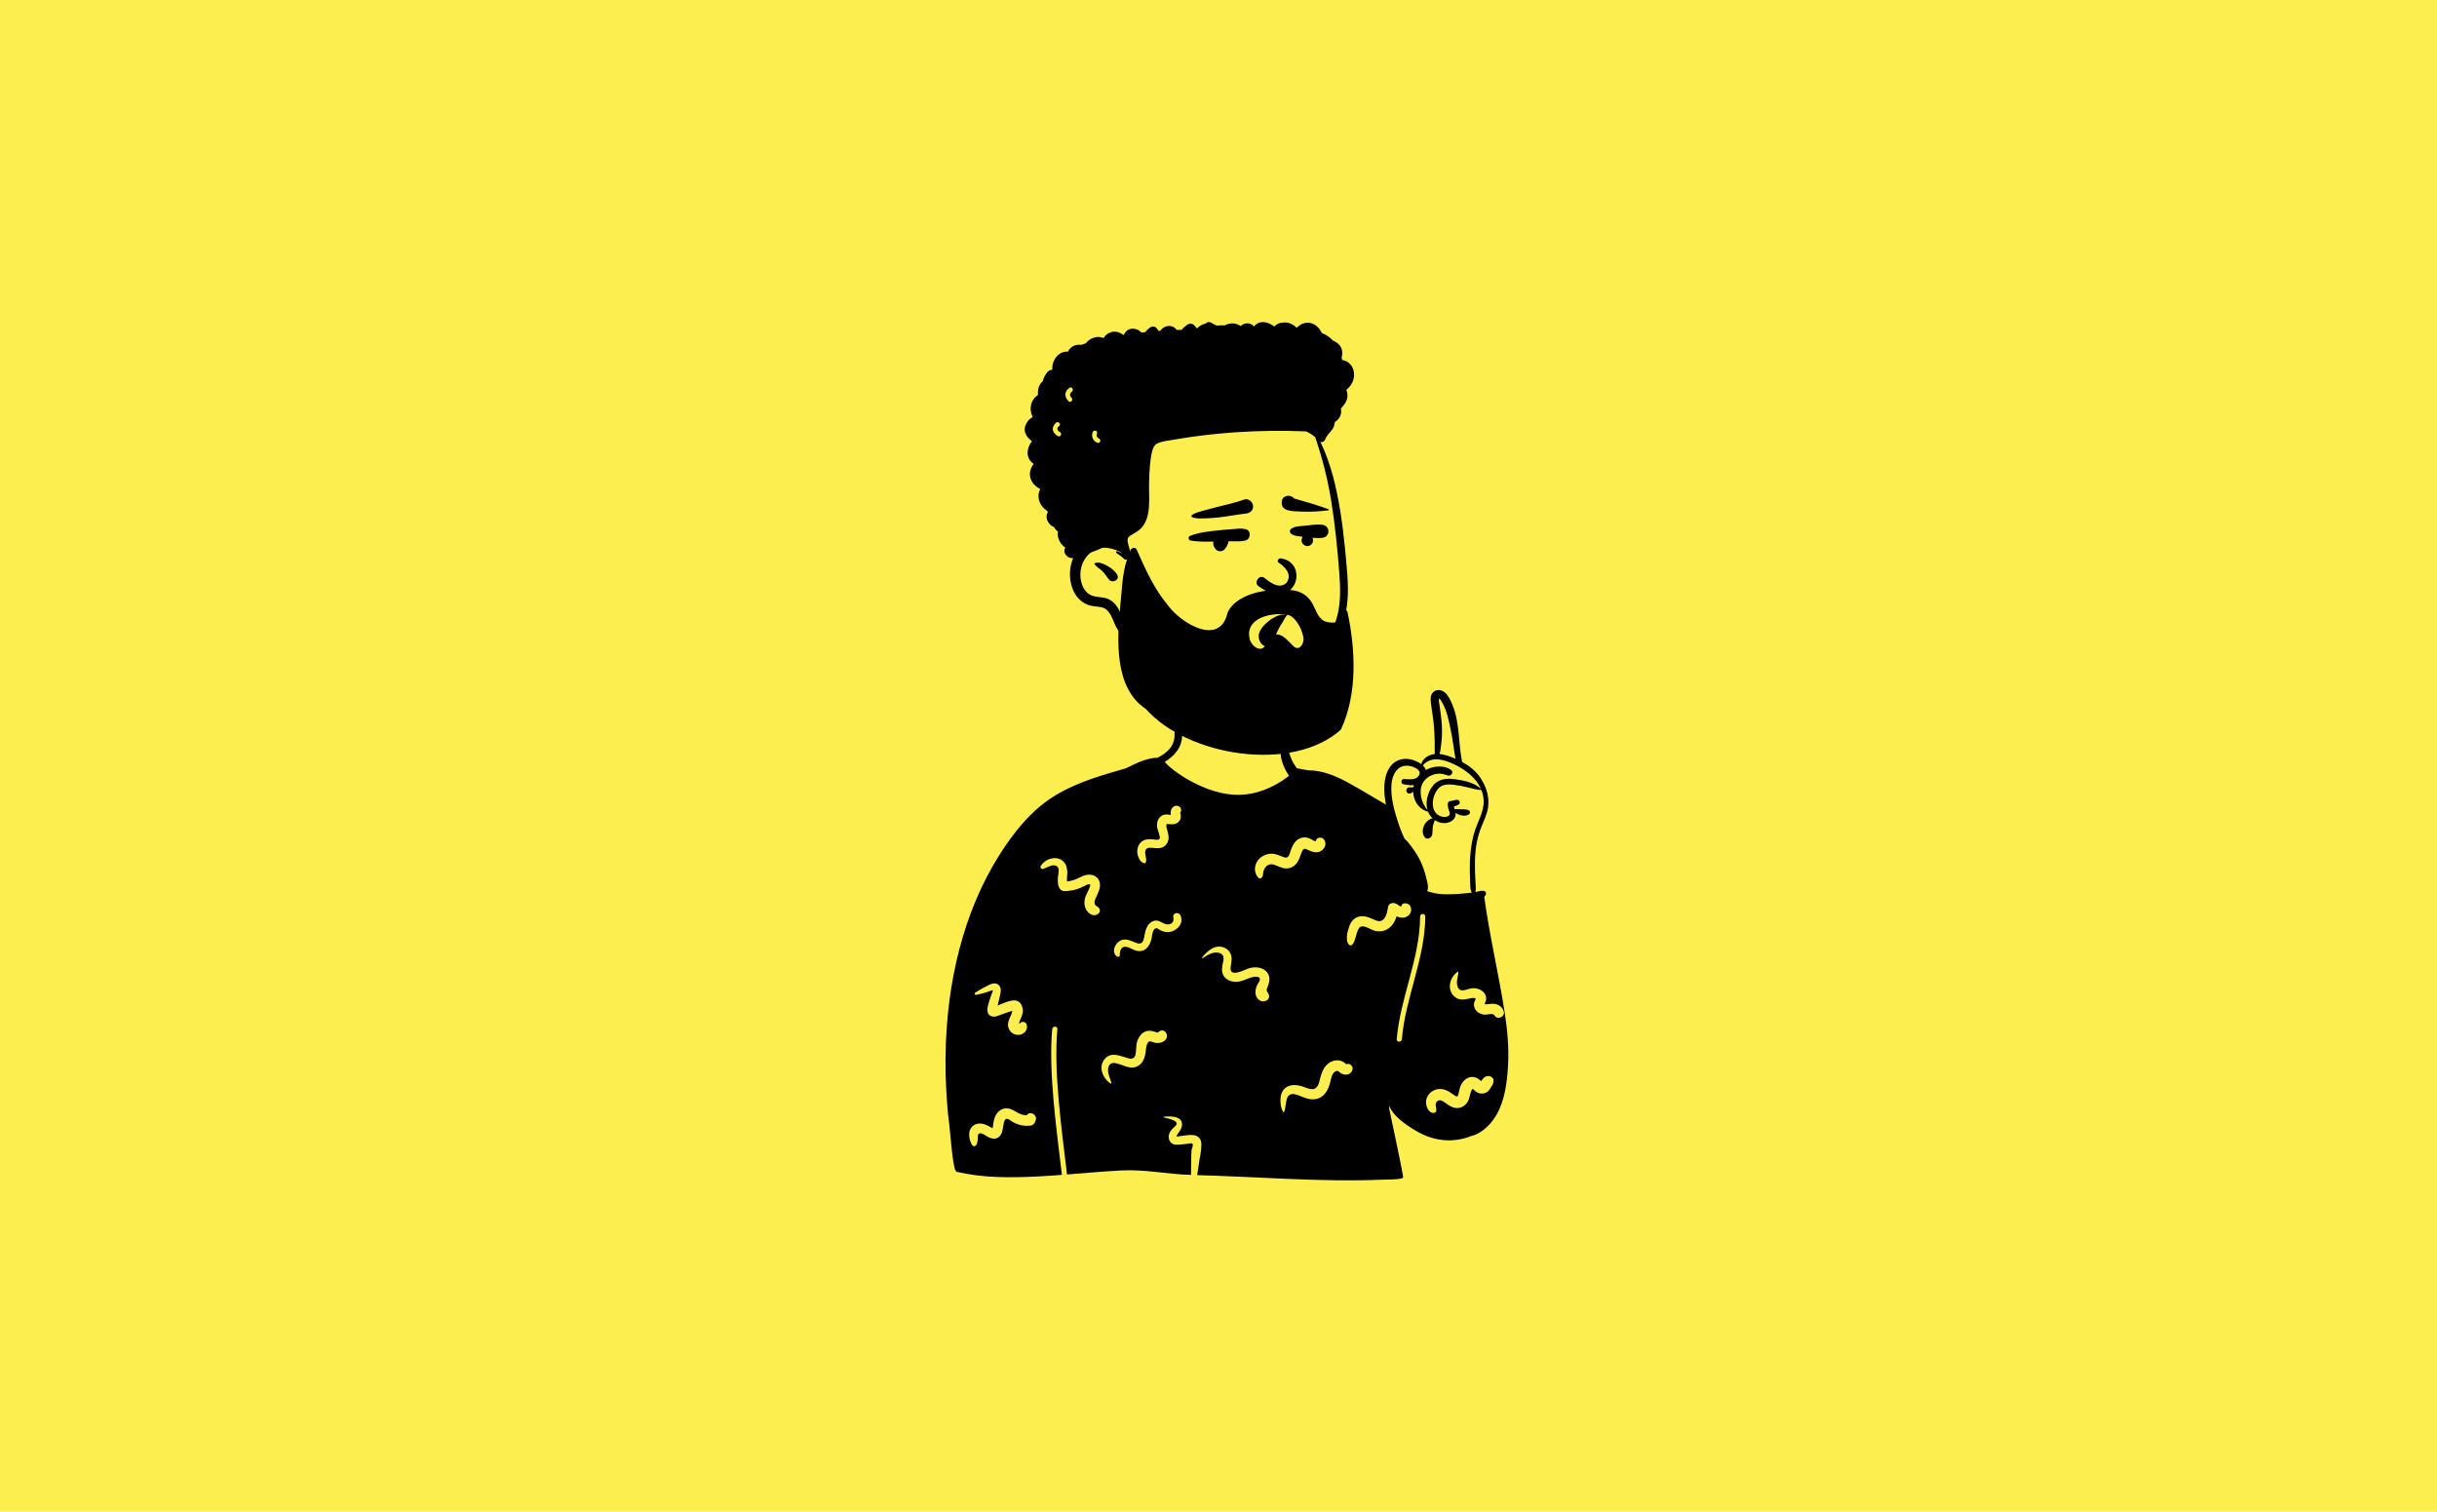 <svg width="798" height="495" viewBox="0 0 798 495" fill="none" xmlns="http://www.w3.org/2000/svg">
<rect width="798" height="495" fill="#FDEE50"/>
<path fill-rule="evenodd" clip-rule="evenodd" d="M394.793 105.952C395.487 105.166 396.555 105.436 397.204 106.057C397.626 106.181 398.035 106.366 398.422 106.611C399.295 106.499 400.21 106.499 401.067 106.531C401.275 106.414 401.497 106.31 401.74 106.221C403.471 105.589 405.004 105.91 406.269 106.757C406.878 106.181 407.647 105.82 408.629 105.874C409.506 105.923 410.131 106.336 410.667 106.879C411.201 106.109 412.064 105.56 413.14 105.484C414.643 105.377 416.088 105.979 417.286 106.912C417.983 106.112 418.935 105.652 419.995 105.648C420.692 105.521 421.429 105.571 422.094 105.772C423.059 106.064 423.907 106.61 424.583 107.318C425.651 106.296 426.959 105.56 428.467 105.667C430.418 105.808 432.036 107.243 432.788 109.008C434.109 109.537 435.328 110.291 436.348 111.366C436.402 111.423 436.454 111.482 436.508 111.542C437.057 111.744 437.574 112.031 438.03 112.409C439.472 113.609 439.793 115.344 439.316 117.045C439.383 117.317 439.44 117.594 439.492 117.871C440.842 118.076 442.069 118.855 442.767 120.123C443.721 121.864 443.533 124.158 442.499 125.819C442.055 126.534 441.491 127.136 440.857 127.663C441.574 129.29 441.23 131.231 440.074 132.547C439.793 133 439.447 133.41 439.058 133.78C439.488 135.462 438.724 137.197 437.2 138.096L437.07 138.422C437.048 138.476 437.026 138.53 437.003 138.584C436.986 138.653 436.965 138.72 436.945 138.787C436.909 139.384 436.712 139.97 436.322 140.522C435.522 141.653 434.532 142.39 434.007 143.71L433.954 143.849C433.728 144.474 432.999 144.914 432.378 144.722C435.828 151.802 437.636 159.681 438.878 167.403C439.497 171.255 439.975 175.12 440.363 179L440.743 182.864C441.077 186.299 441.374 189.745 441.376 193.191C441.381 200.986 439.15 208.484 434.361 214.688C429.832 220.552 423.423 224.801 416.183 226.475C408.708 228.201 399.939 227.521 393.235 223.57C391.259 222.409 392.99 219.615 395.002 220.549C398.808 222.32 402.677 223.635 406.897 223.929C411.011 224.218 415.134 223.704 419.035 222.359C425.488 220.132 430.98 215.466 434.51 209.657C436.249 206.793 437.508 203.686 438.178 200.403C439.012 196.31 438.887 192.08 438.58 187.936L438.559 187.653C437.953 179.668 437.154 171.633 435.863 163.727C434.721 156.735 432.966 149.886 430.688 143.187C429.796 142.402 428.797 141.753 427.729 141.259C419.906 140.933 412.068 141.028 404.255 141.567C397.592 142.03 390.961 142.814 384.38 143.956L383.675 144.079C382.218 144.339 380.6 144.487 379.227 145.073C378.05 145.578 377.573 146.547 377.276 147.738C376.529 150.752 376.415 154.05 376.289 157.141C376.165 160.161 376.445 163.207 376.202 166.218C375.997 168.738 375.351 171.316 373.484 173.139C372.507 174.093 371.304 174.614 370.176 175.339C369.447 175.806 369.138 176.288 369.232 177.153C369.434 179.047 370.961 181.433 369.246 183.055C368.945 183.339 368.423 183.376 368.126 183.055C367.419 182.286 366.441 181.7 365.603 181.079C365.252 180.822 365.543 180.323 365.942 180.501C366.466 180.736 367 181.013 367.547 181.255C366.34 180.261 364.623 179.774 363.194 179.485C362.474 179.341 361.717 179.299 360.967 179.366C360.413 179.631 359.847 179.875 359.28 180.115C358.561 180.417 357.833 180.691 357.101 180.951C354.561 183.02 353.349 186.385 353.878 189.676C354.167 191.492 355.006 193.468 356.587 194.529C358.459 195.785 360.967 195.245 362.991 196.178C364.885 197.05 366.038 198.813 366.902 200.638L367.261 201.397C368.063 203.079 368.886 204.716 369.981 206.247C371.248 208.02 372.799 209.612 374.491 210.979C375.311 211.641 376.186 212.236 377.09 212.778L377.338 212.925C378.253 213.461 378.908 213.973 378.97 215.108C378.99 215.503 378.74 215.864 378.419 216.069C377.033 216.947 375.655 215.849 374.503 215.083C373.259 214.257 372.069 213.328 370.968 212.314C368.875 210.391 367.065 208.106 365.672 205.627C364.611 203.738 364.007 201.08 362.33 199.617C361.306 198.724 359.859 198.717 358.58 198.553C357.39 198.4 356.265 198.153 355.206 197.567C350.9 195.176 349.683 189.389 350.704 184.916C350.878 184.162 351.12 183.428 351.419 182.721C349.816 182.988 348.016 181.332 348.666 179.66C348.716 179.534 348.773 179.416 348.827 179.294C347.771 178.6 346.937 177.547 346.541 176.169C346.339 175.457 346.309 174.738 346.415 174.043C345.903 173.7 345.48 173.227 345.208 172.646C344.357 172.253 343.603 171.665 343.153 170.825C342.529 169.665 342.608 168.597 343.083 167.635C343.017 167.514 342.952 167.391 342.89 167.264C341.146 166.159 339.929 164.255 340.068 162.144C340.113 161.445 340.286 160.814 340.553 160.246C340.53 160.174 340.508 160.1 340.488 160.028C339.029 159.286 337.822 158.068 337.391 156.441C336.961 154.804 337.468 153.172 338.482 151.916C336.998 150.831 336.105 149.316 336.647 147.024C336.867 146.092 337.31 145.244 337.909 144.529C337.906 144.507 337.901 144.485 337.896 144.462L337.757 144.355C335.925 142.91 334.872 141.068 335.996 138.803C336.501 137.785 337.221 137.075 338.067 136.608L338.109 136.475C337.503 135.177 337.297 133.735 337.716 132.22C338.057 130.971 338.866 129.977 339.9 129.318C339.83 128.759 339.84 128.163 339.952 127.517C340.137 126.427 340.679 125.476 341.471 124.801C341.5 124.657 341.537 124.516 341.579 124.375C341.846 123.513 342.346 122.576 342.925 121.881C343.402 121.305 343.937 121.094 344.59 121.072C344.55 120.541 344.577 120.002 344.686 119.455C345.02 117.77 346.094 116.185 347.684 115.465C348.337 115.171 349.025 115.085 349.688 115.156C350.252 113.969 351.353 113.109 352.706 112.924C353.232 112.85 353.722 112.854 354.172 112.921C354.427 112.802 354.692 112.696 354.969 112.6C355.152 112.535 355.337 112.476 355.523 112.417C356.149 111.641 356.973 111.02 357.935 110.647C359.045 110.214 360.176 110.258 361.178 110.622L361.497 110.555C361.996 109.69 362.793 109.02 364.017 108.716C365.407 108.372 366.835 108.852 367.928 109.725C367.933 109.725 367.938 109.725 367.945 109.722C368.517 108.444 369.494 107.554 371.134 107.616C372.155 107.655 373.078 108.162 373.79 108.884C374.186 108.834 374.582 108.79 374.98 108.746C375.401 108.253 375.868 107.794 376.385 107.381C377.231 106.703 378.332 106.758 378.955 107.712C379.091 107.92 379.217 108.13 379.344 108.34L379.915 108.3C380.588 107.393 381.506 106.78 382.762 106.731C383.915 106.684 384.736 107.247 385.362 108.036C385.872 108.024 386.384 108.014 386.896 108.006C387.492 107.316 388.194 106.708 388.996 106.204C389.609 105.818 390.514 105.95 391.012 106.464C391.347 106.813 391.66 107.178 391.951 107.556C392.7 106.716 393.712 106.163 394.793 105.952ZM358.387 184.459C359.543 183.801 361.096 184.513 362.214 185.072C363.577 185.752 364.93 186.778 365.764 188.064C366.899 189.814 364.23 191.228 363.035 189.658C362.301 188.692 361.714 187.718 360.824 186.872C360.01 186.096 358.83 185.577 358.363 184.553C358.345 184.518 358.35 184.479 358.387 184.459ZM359.2 141.973L359.221 141.911C359.55 141.013 358.116 140.626 357.79 141.516C357.296 142.867 357.866 144.334 359.2 144.917C359.57 145.079 359.992 145.023 360.215 144.651C360.402 144.339 360.315 143.797 359.949 143.637C359.198 143.309 358.947 142.729 359.2 141.973ZM346.847 139.461C347.565 138.828 346.512 137.782 345.797 138.413C345.131 139 344.637 139.799 344.765 140.717C344.896 141.653 345.602 142.314 346.375 142.781C347.194 143.277 347.941 141.994 347.124 141.5L347.033 141.444C346.69 141.231 346.288 140.939 346.23 140.52C346.168 140.075 346.545 139.728 346.847 139.461ZM350.922 128.294L350.973 128.256C351.744 127.706 351.003 126.419 350.223 126.975C349.509 127.485 348.935 128.148 348.875 129.062C348.816 129.95 349.268 130.72 349.86 131.344C350.517 132.039 351.566 130.989 350.909 130.296C350.27 129.62 350.145 128.882 350.922 128.294Z" fill="black"/>
<path fill-rule="evenodd" clip-rule="evenodd" d="M421.301 201.098C421.472 201.052 421.624 201.282 421.481 201.408C420.899 201.924 420.529 202.887 420.104 203.543C419.7 204.167 419.31 204.784 418.955 205.437C418.556 206.169 418.172 206.899 417.861 207.673L417.8 207.829C417.893 208.05 417.966 208.268 418.019 208.411L418.035 208.452C418.564 209.804 417.452 211.307 416.198 211.685C414.052 212.332 412.211 210.571 412.16 208.476C412.12 206.829 413.237 205.361 414.373 204.272C415.366 203.319 416.478 202.508 417.722 201.914C418.271 201.653 418.841 201.433 419.437 201.306C420.046 201.177 420.704 201.259 421.301 201.098ZM417.258 207.068C417.415 207.143 417.549 207.324 417.662 207.535C417.606 207.356 417.489 207.178 417.258 207.068ZM418.6 184.177C420.468 185.312 423.314 187.958 421.305 190.771C418.939 193.252 415.534 190.408 413.856 189.121C412.3 188.124 410.551 190.688 411.995 191.852C424.121 200.825 429.043 184.474 419.545 182.843C418.499 182.663 418.111 183.826 418.6 184.177ZM403.245 173.28L403.575 173.253C405.007 173.127 406.456 172.934 407.868 173.258C409.765 173.693 409.625 176.451 407.868 176.958C406.319 177.405 404.603 177.211 403.004 177.227C402.752 177.229 402.501 177.236 402.25 177.24C402.2 177.837 402.004 178.353 401.704 178.867C401.489 179.237 401.214 179.587 400.944 179.916C400.302 180.695 398.787 180.678 398.139 179.916C397.66 179.351 397.278 178.702 397.272 177.939C397.27 177.743 397.294 177.535 397.341 177.331L396.468 177.347C394.332 177.379 392.18 177.365 390.083 177.025C389.337 177.18 388.726 175.834 389.756 175.432C392.555 174.337 395.683 174.015 398.653 173.687C400.18 173.518 401.715 173.401 403.245 173.28ZM427.094 172.15L427.17 172.142C429.022 171.952 431.064 171.624 432.92 171.813C435.692 172.095 435.687 175.839 432.92 176.119C431.905 176.222 430.835 176.172 429.768 176.074C430.313 177.23 429.666 178.612 428.352 178.788C427.13 178.952 425.865 177.766 426.265 176.494L426.284 176.437C426.362 176.217 426.432 175.97 426.516 175.726L426.074 175.689C424.753 175.572 422.919 175.334 422.433 174.291C422.286 173.977 422.32 173.686 422.546 173.417C423.472 172.315 425.755 172.279 427.094 172.15ZM407.395 163.576C408.735 163.09 410.129 164.229 410.303 165.513C410.503 166.992 409.435 167.966 408.082 168.143L408.014 168.151C405.027 168.48 402.062 169.081 399.071 169.421C397.713 169.575 396.344 169.677 394.977 169.713L393.999 169.735C392.802 169.765 391.517 169.793 390.411 169.38L390.416 169.373C390.122 169.288 389.987 168.865 390.314 168.633C391.491 167.801 393.078 167.487 394.448 167.092C395.826 166.694 397.214 166.327 398.606 165.983C401.528 165.26 404.563 164.604 407.395 163.576ZM419.76 163.922C420.115 162.05 422.768 161.85 423.742 163.212C424.372 163.428 425.296 163.653 425.868 163.823C426.865 164.118 427.862 164.412 428.862 164.696C430.932 165.286 432.953 166.033 434.988 166.729C435.198 166.801 435.14 167.067 434.939 167.094C432.098 167.463 429.304 167.635 426.446 167.517L425.86 167.49C423.342 167.392 419.066 167.58 419.76 163.922Z" fill="black"/>
<path fill-rule="evenodd" clip-rule="evenodd" d="M469.271 226.653C470.378 225.565 472.138 225.836 473.218 226.803C474.316 227.786 474.977 229.331 475.542 230.663C478.073 236.65 477.483 243.206 478.763 249.471C481.106 250.737 483.221 252.389 484.719 254.613C486.994 257.99 488.074 261.924 486.933 265.926C486.344 267.998 485.342 269.917 484.628 271.944C483.865 274.101 483.399 276.344 483.175 278.622C482.955 280.858 482.925 283.107 482.989 285.352C483.023 286.514 483.084 287.675 483.145 288.835C483.2 289.875 483.384 290.96 483.136 291.979L483.105 292.096C483.202 292.081 483.297 292.062 483.392 292.041C484.208 291.859 484.926 291.576 485.777 291.688C486.441 291.775 486.785 292.328 486.504 292.954C486.382 293.226 486.219 293.455 486.023 293.649C487.734 306.309 490.723 318.766 492.69 331.386C493.582 337.111 494.125 342.854 493.818 348.651L493.786 349.226C493.474 354.548 492.706 360.414 490.003 365.069C488.739 367.248 487.003 369.182 484.899 370.574C483.935 371.213 482.902 371.711 481.78 371.961C475.966 374.277 469.818 373.709 464.336 370.646C461.87 369.27 459.411 367.666 457.398 365.675C456.42 364.707 455.476 363.475 454.896 362.129C454.899 362.431 454.844 362.74 454.905 363.038L455.027 363.627C455.94 368.002 459.42 384.17 459.466 385.527C459.491 386.26 453.33 386.242 452.661 386.264L452.642 386.265C442.663 386.681 432.677 386.459 422.703 386.046L421.915 386.014C412.243 385.604 401.717 385.053 392.033 384.771L392.053 384.609C392.169 383.739 392.734 379.87 392.796 379.573L392.799 379.563C393.073 378.457 393.602 375.015 393.324 373.873C392.606 370.933 389.372 371.604 387.096 371.916L386.616 371.979C386.248 372.03 385.352 372.161 385.36 372.17C385.118 371.918 385.693 371.203 385.835 371.012L385.949 370.854C386.56 369.998 387.113 369.109 387.053 368.006C386.906 365.312 383.057 365.464 381.166 365.651C381.032 365.664 380.978 365.872 381.132 365.903L381.505 365.981C382.705 366.239 385.37 366.895 385.309 367.889C385.275 368.453 384.675 368.869 384.308 369.224C383.903 369.616 383.501 370.038 383.202 370.52C382.628 371.446 382.497 372.696 383.066 373.66C383.721 374.772 384.885 374.902 386.05 374.801L386.116 374.795C386.372 374.771 386.629 374.746 386.885 374.721L388.423 374.571C388.804 374.534 390.028 374.213 390.385 374.434C390.892 374.748 390.283 376.138 390.168 376.596L390.162 376.628C390.064 377.291 390.005 384.237 389.995 384.696C382.449 384.521 374.902 382.842 367.356 383.236C361.361 383.55 355.382 384.091 349.398 384.561L349.247 383.276C347.589 369.284 344.988 350.821 346.236 336.981C346.334 335.897 344.643 335.904 344.546 336.981C343.256 351.292 346.08 370.517 347.724 384.69C345.176 384.884 342.628 385.06 340.077 385.194L339.426 385.227C330.745 385.661 321.784 385.687 313.288 383.695C313.026 383.634 312.937 383.372 312.992 383.154C312.908 383.203 312.781 383.175 312.745 383.057C311.755 379.793 311.253 371.483 310.804 367.887L310.774 367.652C310.313 364.158 310.049 360.624 309.859 357.109C309.475 350.078 309.521 343.038 310.041 336.014C311.695 313.613 318.282 290.982 332.108 272.979C335.45 268.627 339.255 264.646 343.82 261.566C348.299 258.544 353.323 256.416 358.421 254.687C361.791 253.543 365.213 252.565 368.636 251.588C368.766 251.524 368.895 251.46 369.025 251.397L369.221 251.303C370.438 250.726 371.636 250.094 372.882 249.581L373.158 249.468C374.964 248.744 377.069 248.102 379.024 248.124C382.191 246.529 384.851 244.117 384.593 240.249C384.487 238.66 386.98 238.662 387.069 240.249C387.301 244.472 384.701 247.467 381.386 249.477L381.402 249.493L381.418 249.511C381.935 250.098 382.489 250.644 383.087 251.151C386.666 254.199 391.193 256.729 395.718 258.394C401.027 260.349 406.332 260.934 411.823 259.354C414.694 258.527 417.405 257.253 419.896 255.604C420.656 255.101 421.385 254.562 422.084 253.985C421.423 253.081 420.895 252.106 420.451 251.073C419.56 248.993 418.823 246.176 419.733 243.98C419.957 243.439 420.846 243.105 421.157 243.794C422.013 245.679 422.37 247.716 423.367 249.56C423.747 250.261 424.184 250.927 424.675 251.555C424.675 251.588 428.418 252.229 428.418 252.229C432.944 252.227 437.205 253.966 441.208 256.139C443.575 257.423 445.901 258.789 448.22 260.157L452.752 262.832C453.086 263.029 453.46 263.219 453.834 263.422C453.396 261.262 453.183 259.06 453.327 256.876C453.544 253.584 454.825 249.982 458.215 248.809C459.819 248.253 461.674 248.424 463.231 249.042C463.949 249.327 464.731 249.705 465.399 250.21C465.722 248.756 467.084 247.666 468.453 247.184C468.897 247.027 469.351 246.928 469.812 246.879C469.798 246.646 469.797 246.41 469.8 246.167L469.803 245.983C469.825 244.905 469.816 243.828 469.793 242.752C469.751 240.712 469.654 238.715 469.446 236.682C469.274 234.999 468.973 233.335 468.75 231.659L468.658 230.938C468.47 229.518 468.154 227.75 469.271 226.653ZM333.142 364.282L332.764 364.058C331.527 363.327 330.252 362.654 328.754 362.992C327.326 363.314 326.313 364.474 325.781 365.78C325.53 366.398 325.398 367.02 325.301 367.678C325.247 368.046 325.21 368.418 325.145 368.784L325.124 368.898C325.095 369.044 325.05 369.247 325.009 369.424C324.619 369.252 324.227 368.98 323.908 368.819L323.651 368.689C323.048 368.389 322.42 368.103 321.763 367.964C320.338 367.662 318.758 368.098 317.944 369.375C317.247 370.466 317.262 371.753 317.528 372.976L317.547 373.061C317.663 373.569 318.26 375.602 319.129 375.306C319.973 375.017 320.086 373.893 320.15 373.145L320.155 373.073C320.184 372.509 320.072 371.323 320.711 371.109C321.509 370.841 323.046 372.064 323.741 372.383C324.984 372.954 326.35 373.123 327.362 372.012C328.269 371.015 328.345 369.557 328.58 368.293L328.641 367.975C328.765 367.333 329.006 366.308 329.716 366.333C330.297 366.355 330.934 366.957 331.412 367.242C331.94 367.557 332.489 367.82 333.062 368.044C334.399 368.567 335.885 368.734 337.308 368.58C338.132 368.491 338.669 368.097 338.96 367.322C339.059 367.094 339.134 366.859 339.186 366.616C339.648 364.88 337.124 363.641 336.194 365.194C335.12 365.154 334.121 364.864 333.142 364.282ZM488.443 352.674C487.674 352.125 486.629 352.243 485.941 352.862L485.9 352.9C485.71 353.085 485.28 353.564 485.002 353.985L484.915 353.918C484.901 353.907 484.887 353.896 484.874 353.885L484.836 353.854C484.268 353.373 483.673 352.933 482.941 352.736C481.035 352.224 479.302 353.501 478.469 355.138C478.074 355.915 477.905 356.717 477.708 357.555L477.691 357.632C477.612 358.022 477.509 358.814 477.167 359.007C477.041 359.078 476.756 358.938 476.474 358.775C475.83 358.403 475.252 357.929 474.621 357.538C473.141 356.619 471.459 356.239 469.797 356.902C468.151 357.557 466.972 359.104 466.945 360.907C466.924 362.235 467.814 364.554 469.488 364.392C469.823 364.36 470.254 364.153 470.309 363.767C470.453 362.741 469.644 361.48 470.572 360.633C471.469 359.814 472.398 360.503 473.21 361.071L473.791 361.479C474.736 362.136 475.709 362.737 476.906 362.809C478.419 362.899 479.816 362.063 480.578 360.774C481.267 359.609 481.277 358.291 481.815 357.095C481.933 356.834 482.236 356.593 482.135 356.472C482.543 356.685 483.069 357.297 483.323 357.469C484.589 358.323 486.281 358.317 487.39 357.184C487.832 356.734 488.113 356.177 488.441 355.647C488.559 355.455 488.707 355.277 488.815 355.08C488.854 355.008 488.919 354.738 488.972 354.498L489.054 354.116L489.063 354.053C489.133 353.476 488.929 353.021 488.443 352.674ZM439.701 347.629C438.247 346.865 436.455 347.156 435.145 348.081C433.677 349.118 432.956 350.712 432.466 352.397C432.109 353.623 431.938 355.314 430.914 356.202C429.721 357.236 427.721 356.139 426.462 355.731C424.938 355.239 423.108 355.037 421.621 355.766C420.165 356.48 419.463 357.938 419.312 359.499C419.172 360.956 419.38 362.875 420.211 364.094C420.293 364.214 420.449 364.183 420.501 364.056C421.047 362.711 420.942 361.172 421.385 359.78C421.859 358.294 422.968 357.979 424.377 358.379C425.847 358.796 427.192 359.576 428.703 359.854C430.314 360.15 431.91 359.845 433.18 358.779C434.248 357.883 434.896 356.578 435.333 355.278C435.759 354.01 435.829 352.312 436.736 351.26C436.965 350.994 437.364 350.673 437.735 350.639C438.285 350.589 438.484 350.998 438.929 351.312C440.102 352.14 441.975 352.156 442.693 350.7C442.928 350.223 443.045 349.546 442.693 349.079C442.077 348.261 441.57 348.267 440.756 348.444C440.73 348.422 440.701 348.394 440.669 348.356L440.644 348.326C440.429 348.053 440.011 347.792 439.701 347.629ZM382.122 339.032C382.074 337.937 380.757 336.886 379.717 337.651C379.55 337.773 379.385 337.898 379.223 338.028L379.156 338.099C378.963 338.099 378.783 338.048 378.592 337.987L378.258 337.88C377.38 337.602 376.537 337.377 375.601 337.583C373.99 337.937 372.968 339.327 372.443 340.803C371.954 342.178 372.115 343.581 371.885 344.991C371.668 346.328 370.981 346.85 369.691 346.564L369.625 346.548C367.06 345.934 364.138 344.216 361.889 346.571C359.46 349.116 361.049 353.158 363.708 354.793C363.824 354.865 363.953 354.747 363.926 354.626C363.573 352.982 362.542 351.414 362.888 349.669C363.127 348.46 363.967 347.887 365.166 348.08C367.687 348.486 370.045 350.496 372.631 349.037C373.923 348.308 374.635 346.939 374.956 345.536C375.246 344.274 375.164 342.85 375.719 341.66C376.327 340.357 377.35 341.301 378.453 341.479C380.013 341.731 382.205 340.912 382.122 339.032ZM466.709 300.094C466.715 299.006 465.024 299.005 465.019 300.094C464.957 313.879 458.511 326.62 457.353 340.268C457.261 341.352 458.952 341.346 459.043 340.268C460.201 326.616 466.647 313.901 466.709 300.094ZM327.146 322.658C326.256 321.65 324.952 321.963 323.893 322.468C322.303 323.226 320.781 324.079 319.322 325.065C318.963 325.307 319.189 325.834 319.612 325.753C320.682 325.547 321.724 325.317 322.762 324.983C323.542 324.732 324.354 324.368 325.168 324.239C325.117 324.426 325.055 324.609 324.982 324.79C324.848 325.159 324.693 325.521 324.562 325.891C324.3 326.629 324.064 327.378 323.835 328.127L323.721 328.502C323.246 330.073 322.784 332.359 324.978 332.842C325.793 333.022 326.6 332.667 327.357 332.388L327.513 332.331L330.276 331.352C330.605 331.235 331.215 331.154 331.488 330.949L331.444 331.159C331.388 331.437 331.332 331.71 331.212 331.988L331.146 332.141C330.459 333.698 329.594 335.255 330.394 336.976C331.08 338.45 332.701 339.149 334.263 338.731C335.748 338.333 336.822 336.661 336.054 335.206C335.767 334.664 334.929 334.399 334.397 334.737L334.254 334.832C334.086 334.942 333.797 335.13 333.79 335.165C333.751 335.175 333.709 335.185 333.667 335.196C333.756 334.932 333.817 334.527 333.895 334.347L334.184 333.69C334.722 332.456 335.189 331.2 334.778 329.816C333.603 325.852 329.617 328.105 326.677 329.237C326.72 329.069 326.763 328.904 326.799 328.742C326.925 328.168 327.064 327.597 327.201 327.026L327.482 325.846C327.736 324.76 327.933 323.55 327.146 322.658ZM477.566 318.234C477.568 318.14 477.453 318.068 477.372 318.123C475.492 319.387 474.235 322.026 474.941 324.275C475.284 325.366 476.013 326.324 477.037 326.854C478.31 327.513 479.716 327.262 481.053 326.98L481.621 326.859C482.021 326.774 482.416 326.713 482.824 326.825C482.964 326.864 483.126 326.986 483.259 327.012C483.204 327.105 483.146 327.267 483.116 327.327L483.019 327.522C482.922 327.72 482.827 327.926 482.768 328.133C482.568 328.83 482.617 329.578 482.941 330.227C483.544 331.438 484.808 332.12 486.125 332.236C486.909 332.306 488.886 331.619 489.353 332.451C490.281 334.104 492.922 332.992 492.408 331.163C492.061 329.926 491.077 329.126 489.856 328.792C489.206 328.614 488.533 328.638 487.872 328.711C487.613 328.739 487.355 328.779 487.096 328.807L486.901 328.825C486.952 328.821 486.364 328.807 486.128 328.791L486.178 328.655C486.186 328.636 486.193 328.619 486.199 328.607C486.461 328.044 486.656 327.484 486.64 326.856C486.611 325.722 485.878 324.734 484.915 324.188C484.027 323.685 482.97 323.484 481.96 323.597C480.851 323.72 479.274 324.599 478.183 324.136C477.361 323.787 477.081 322.569 477.069 321.771C477.05 320.57 477.532 319.431 477.566 318.234ZM401.007 310.352C397.983 308.994 395.386 311.313 393.611 313.532C393.52 313.646 393.635 313.839 393.779 313.75L394.015 313.603C395.464 312.694 397.07 311.62 398.866 311.929C400.492 312.21 400.894 313.274 400.571 314.724L400.476 315.132C400.132 316.625 399.868 318.17 400.724 319.559C401.533 320.87 403.11 321.443 404.588 321.478C406.292 321.519 407.763 320.726 409.321 320.173L409.445 320.13C410.106 319.901 412.52 319.304 412.554 320.664C412.569 321.286 411.904 322.016 411.648 322.575C411.313 323.306 411.09 324.074 411.094 324.886C411.104 326.911 412.793 328.556 414.792 327.574C415.568 327.192 415.769 326.096 415.363 325.392C414.793 324.399 414.562 324.451 414.962 323.408L415.077 323.115C415.569 321.859 415.961 320.566 415.408 319.248C414.304 316.615 410.993 316.296 408.628 317.168L408.542 317.201C407.07 317.771 402.661 320.057 402.965 316.824C403.084 315.551 403.47 314.33 403.201 313.043C402.949 311.847 402.116 310.85 401.007 310.352ZM386.435 299.539C385.883 298.567 384.03 298.915 384.183 300.149L384.233 300.533C384.295 301.059 384.309 301.553 383.946 302.021C383.505 302.589 382.751 302.76 382.066 302.674C380.616 302.49 379.692 301.145 378.096 301.459C376.801 301.714 375.907 302.774 375.389 303.93C374.841 305.154 374.853 306.481 374.444 307.742C373.974 309.192 372.971 309.125 371.719 308.618L371.449 308.507C370.251 308.008 369.049 307.455 367.714 307.693C365.497 308.089 363.587 311.499 365.665 313.146C366.04 313.443 366.695 313.288 366.679 312.726L366.677 312.619C366.666 311.596 366.924 310.276 368.096 310.035C369.339 309.779 370.744 310.914 371.898 311.241C374.887 312.086 376.59 309.836 377.098 307.174L377.116 307.072C377.278 306.14 377.406 304.416 378.38 303.98C378.9 303.747 379.454 304.32 379.888 304.55C380.563 304.908 381.287 305.136 382.05 305.194C384.873 305.409 388.08 302.439 386.435 299.539ZM457.078 295.863C456.147 295.459 454.76 295.684 454.533 296.898L454.395 297.662C454.125 299.138 453.694 300.984 452.244 301.516C451.337 301.848 450.295 301.265 449.482 300.91C448.504 300.483 447.552 300.117 446.482 300.015C444.311 299.809 442.693 301.066 441.925 303.03L441.858 303.205C441.239 304.855 440.402 308.011 441.758 309.35C441.956 309.545 442.355 309.64 442.598 309.458C443.399 308.857 443.602 307.868 443.877 306.941L443.901 306.862C444.193 305.899 444.432 304.839 444.959 303.972C445.939 302.36 448.496 304.201 449.726 304.626C451.745 305.324 453.839 304.916 455.383 303.423C456.357 302.479 456.934 301.285 457.33 300.022C457.583 300.153 457.846 300.266 458.129 300.342C459.206 300.634 460.484 300.48 461.305 299.664C462.844 298.131 462.009 295.382 459.662 295.827C459.199 295.914 458.896 296.356 458.841 296.807L458.81 296.878C458.219 296.683 457.573 296.077 457.078 295.863ZM348.292 282.17C346.099 279.913 342.293 281.137 340.792 283.531C340.481 284.028 340.995 284.657 341.541 284.506C342.847 284.146 344.69 282.729 346.07 283.631C347.093 284.3 346.537 286.047 346.443 287.024L346.429 287.17C346.311 288.501 346.284 290.321 347.32 291.317C347.916 291.891 348.831 291.813 349.617 291.731L349.867 291.705C350.794 291.612 351.715 291.449 352.603 291.163C353.42 290.901 354.193 290.545 354.96 290.168L355.152 290.073C355.491 289.905 356.623 289.237 356.963 289.656C357.139 289.875 356.701 290.834 356.61 291.048C356.266 291.853 355.829 292.61 355.513 293.429C354.958 294.871 354.911 296.499 355.692 297.875C356.448 299.209 358.087 300.29 359.539 299.265C360.371 298.678 360.369 297.611 359.539 297.024C359.101 296.713 358.658 296.509 358.477 295.987C358.24 295.308 358.545 294.587 358.84 293.958L359.192 293.21C359.974 291.538 360.755 289.616 359.663 287.908C358.535 286.145 356.243 286.117 354.509 286.851C353.52 287.271 352.617 287.833 351.586 288.157C350.872 288.382 350.156 288.532 349.425 288.614C349.262 287.735 349.493 286.75 349.495 285.876C349.499 284.549 349.252 283.158 348.292 282.17ZM461.397 250.768C457.696 250.225 455.904 253.537 455.649 256.726C455.418 259.622 455.887 262.526 456.621 265.341C456.895 266.385 457.204 267.416 457.527 268.431C458.047 270.061 458.611 271.688 459.297 273.256C459.506 273.729 459.718 274.205 459.954 274.661C460.765 275.326 461.458 276.222 462.089 277.082L462.503 277.651L462.614 277.804C463.685 279.271 464.6 280.793 465.348 282.448C466.06 284.024 466.591 285.667 467.003 287.344L467.104 287.763C467.421 289.054 467.888 290.595 467.323 291.796C468.433 292.138 469.535 292.449 470.714 292.614C472.341 292.842 474.033 292.857 475.675 292.797C477.261 292.739 478.845 292.616 480.424 292.447L481.562 292.322C481.68 292.308 481.798 292.295 481.916 292.28C481.871 292.225 481.833 292.163 481.806 292.096C481.4 291.124 481.453 289.996 481.408 288.95L481.402 288.835C481.343 287.675 481.307 286.514 481.292 285.352C481.265 283.17 481.324 280.983 481.563 278.812C481.77 276.913 482.093 275.012 482.598 273.167C483.107 271.297 483.885 269.54 484.603 267.744C485.313 265.969 485.898 264.145 485.835 262.209C485.795 260.979 485.524 259.782 485.066 258.652C485.044 258.669 485.017 258.681 484.985 258.679C483.547 258.626 482.184 258.21 480.794 257.859C479.319 257.485 477.809 257.179 476.3 256.997L475.98 256.959C474.722 256.818 473.353 256.749 472.191 257.289C470.934 257.874 470.142 259.176 469.664 260.425L469.611 260.569C468.763 262.937 468.957 266.097 471.58 267.218C472.394 267.566 474.251 267.78 474.669 266.677C474.857 266.174 474.471 265.43 474.325 264.954C474.154 264.388 474.042 263.83 474.054 263.238C474.065 262.719 474.461 262.327 474.965 262.286L475.011 262.283C475.928 262.243 477.819 261.186 478.003 262.708C478.039 263.003 477.813 263.314 477.574 263.458C477.092 263.743 476.59 263.934 476.066 264.05C476.137 264.367 476.239 264.677 476.338 264.986C476.397 264.956 476.463 264.937 476.533 264.931C477.308 264.868 478.075 264.99 478.85 264.999L479.274 265.002C479.876 265.007 480.4 265.04 480.984 265.352C481.523 265.639 481.428 266.36 480.984 266.668C479.82 267.476 477.849 267.002 476.636 266.182C476.689 266.598 476.664 267.023 476.486 267.469C475.962 268.793 474.46 269.452 473.117 269.509C471.923 269.559 470.782 269.183 469.829 268.524C469.635 269.219 469.322 269.887 469.187 270.608C469.009 271.555 469.221 272.662 468.891 273.552C468.561 274.448 467.287 275.048 466.55 274.169C465.471 272.884 465.806 270.849 466.755 269.547C467.26 268.858 468.177 268.067 469.111 267.943C468.462 267.332 467.942 266.577 467.615 265.745C467.592 265.755 467.564 265.757 467.535 265.749C464.499 264.918 462.847 262.166 462.745 259.277C462.521 259.438 462.289 259.582 462.046 259.711C461.465 260.024 460.719 259.749 460.54 259.1C460.375 258.495 460.854 257.749 461.528 257.8C461.913 257.832 462.299 257.834 462.682 257.77C462.735 257.762 462.785 257.752 462.838 257.741C462.872 257.519 462.916 257.297 462.971 257.077C461.824 257.208 460.624 257.02 459.515 256.775C458.56 256.566 458.782 255.046 459.743 255.082L459.898 255.089C461.159 255.149 463.021 255.353 464.102 254.554C464.292 254.279 464.503 254.019 464.731 253.774C464.761 253.712 464.786 253.647 464.809 253.579C465.39 251.905 462.637 250.95 461.397 250.768ZM428.171 274.317C426.73 273.931 425.213 274.457 424.222 275.545C423.389 276.46 422.958 277.583 422.572 278.732L422.352 279.393C422.032 280.328 421.664 281.07 420.519 280.714C419.052 280.257 417.78 279.46 416.184 279.523C414.733 279.58 413.314 280.204 412.304 281.251C411.271 282.321 410.778 283.812 410.997 285.281L411.011 285.37C411.126 286.047 412.115 288.463 413.164 287.351C413.632 286.855 413.539 286.306 413.651 285.676C413.756 285.076 413.982 284.487 414.353 284C415.009 283.138 416.065 282.801 417.098 283.106C418.46 283.509 419.662 284.339 421.13 284.358C422.673 284.379 423.983 283.579 424.834 282.322C425.522 281.307 425.767 280.119 426.25 279.016L426.297 278.911C426.703 278.003 426.98 277.675 427.91 278.109L428.235 278.265C429.627 278.927 431.193 279.533 432.633 278.6C433.97 277.733 434.541 275.991 433.416 274.723C432.795 274.023 431.358 274.142 430.955 275.04C430.884 275.195 430.818 275.351 430.754 275.508C430.63 275.471 430.511 275.425 430.397 275.361C429.642 275.021 428.987 274.535 428.171 274.317ZM386.103 264.062C384.459 263.176 383.087 264.919 383.35 266.493L383.362 266.562C383.372 266.609 383.394 266.713 383.422 266.832C383.338 266.821 383.255 266.807 383.172 266.785L382.79 266.739C382.19 266.669 381.608 266.633 381.007 266.825C379.589 267.281 378.892 268.66 378.857 270.073C378.823 271.481 379.552 272.617 379.766 273.963C379.985 275.339 378.561 274.946 377.632 274.845L377.595 274.842C376.302 274.711 374.943 274.708 373.868 275.551C372.759 276.422 372.267 277.926 372.424 279.304C372.565 280.548 373.343 282.462 374.753 282.659C374.892 282.678 375.051 282.648 375.122 282.509C375.692 281.4 374.899 280.176 374.989 279.006C375.087 277.719 375.907 277.505 377.038 277.588C378.135 277.669 379.229 277.902 380.313 277.575C381.488 277.219 382.341 276.21 382.582 275.02C382.848 273.708 382.36 272.487 382.043 271.241C381.937 270.827 381.885 270.41 381.958 269.987C381.974 269.895 382.053 269.811 382.082 269.775C382.262 269.741 382.532 269.827 382.687 269.844L382.906 269.865C384.096 269.973 385.243 269.901 386.094 268.917C386.53 268.413 386.691 267.796 386.647 267.146L386.625 266.883C386.602 266.631 386.558 266.297 386.426 266.158L386.425 266.151C386.469 266.092 386.51 266.031 386.549 265.968L386.586 265.905C386.951 265.297 386.739 264.405 386.103 264.062ZM470.317 248.636C468.68 248.636 467.133 249.171 465.895 250.627C466.336 251.047 466.689 251.536 466.884 252.108C467.49 251.777 468.132 251.517 468.789 251.333C470.794 250.773 473.536 250.781 475.222 252.157C476.105 252.876 475.136 254.165 474.185 253.943C473.334 253.744 472.594 253.376 471.7 253.334C470.925 253.296 470.165 253.398 469.421 253.622C468.286 253.964 467.255 254.613 466.497 255.507C466.243 255.807 466.022 256.132 465.836 256.484C464.42 259.172 465.487 263.027 467.441 265.24C466.674 262.691 467.439 259.685 468.967 257.574C470.806 255.032 473.556 254.744 476.454 255.141L476.549 255.154C479.353 255.549 482.824 256.24 484.92 258.301C484.71 257.825 484.47 257.365 484.199 256.919C482.61 254.302 479.976 252.261 477.242 250.804C476.784 250.557 476.321 250.329 475.86 250.117C474.109 249.312 472.157 248.636 470.317 248.636ZM471.213 228.667L471.206 228.697C471.205 228.703 471.203 228.708 471.202 228.714C471.105 229.573 471.334 230.56 471.45 231.427L471.466 231.55C471.711 233.524 472.034 235.5 472.14 237.489C472.243 239.402 472.203 241.386 471.974 243.29L471.939 243.561C471.804 244.599 471.724 245.816 471.373 246.882C472.721 247.011 474.069 247.444 475.294 247.905C475.734 248.072 476.171 248.247 476.606 248.433C476.061 245.535 475.77 242.595 475.178 239.706L475.062 239.131C474.419 235.935 473.815 232.719 472.153 229.86C471.931 229.479 471.692 229.16 471.422 228.82C471.363 228.742 471.293 228.691 471.213 228.667Z" fill="black"/>
<path fill-rule="evenodd" clip-rule="evenodd" d="M423.838 211.852C421.535 209.801 418.952 205.677 415.643 208.94C414.825 209.862 414.493 211.929 413.241 212.334C411.579 212.873 409.932 211.115 409.365 209.766C407.048 202.265 416.629 200.208 422.087 201.42C424.754 202.514 426.718 206.92 426.836 209.219C426.913 210.764 425.604 213.036 423.838 211.852ZM441.218 200.292C441.195 200.192 441.164 200.102 441.126 200.02C440.107 199.636 439.301 200.028 438.803 200.761C438.819 200.944 438.874 201.128 438.908 201.309C438.524 202.118 438.177 203.12 437.656 203.819C437.553 203.827 437.446 203.816 437.344 203.787C428.708 204.688 432.924 195.657 424.165 193.414C417.394 192.298 405.156 193.576 401.962 200.62C399.443 211.871 386.634 204.032 382.428 198.18C377.941 192.855 375.039 186.348 372.242 180.034C371.65 178.698 369.806 179.653 370.006 180.935C367.42 186.12 367.506 192.348 366.866 198.028C365.776 209.359 364.715 225.251 375.249 232.17C388.974 247.675 423.248 253.147 439.079 238.9C444.559 227.125 443.883 212.759 441.218 200.292Z" fill="black"/>
</svg>
